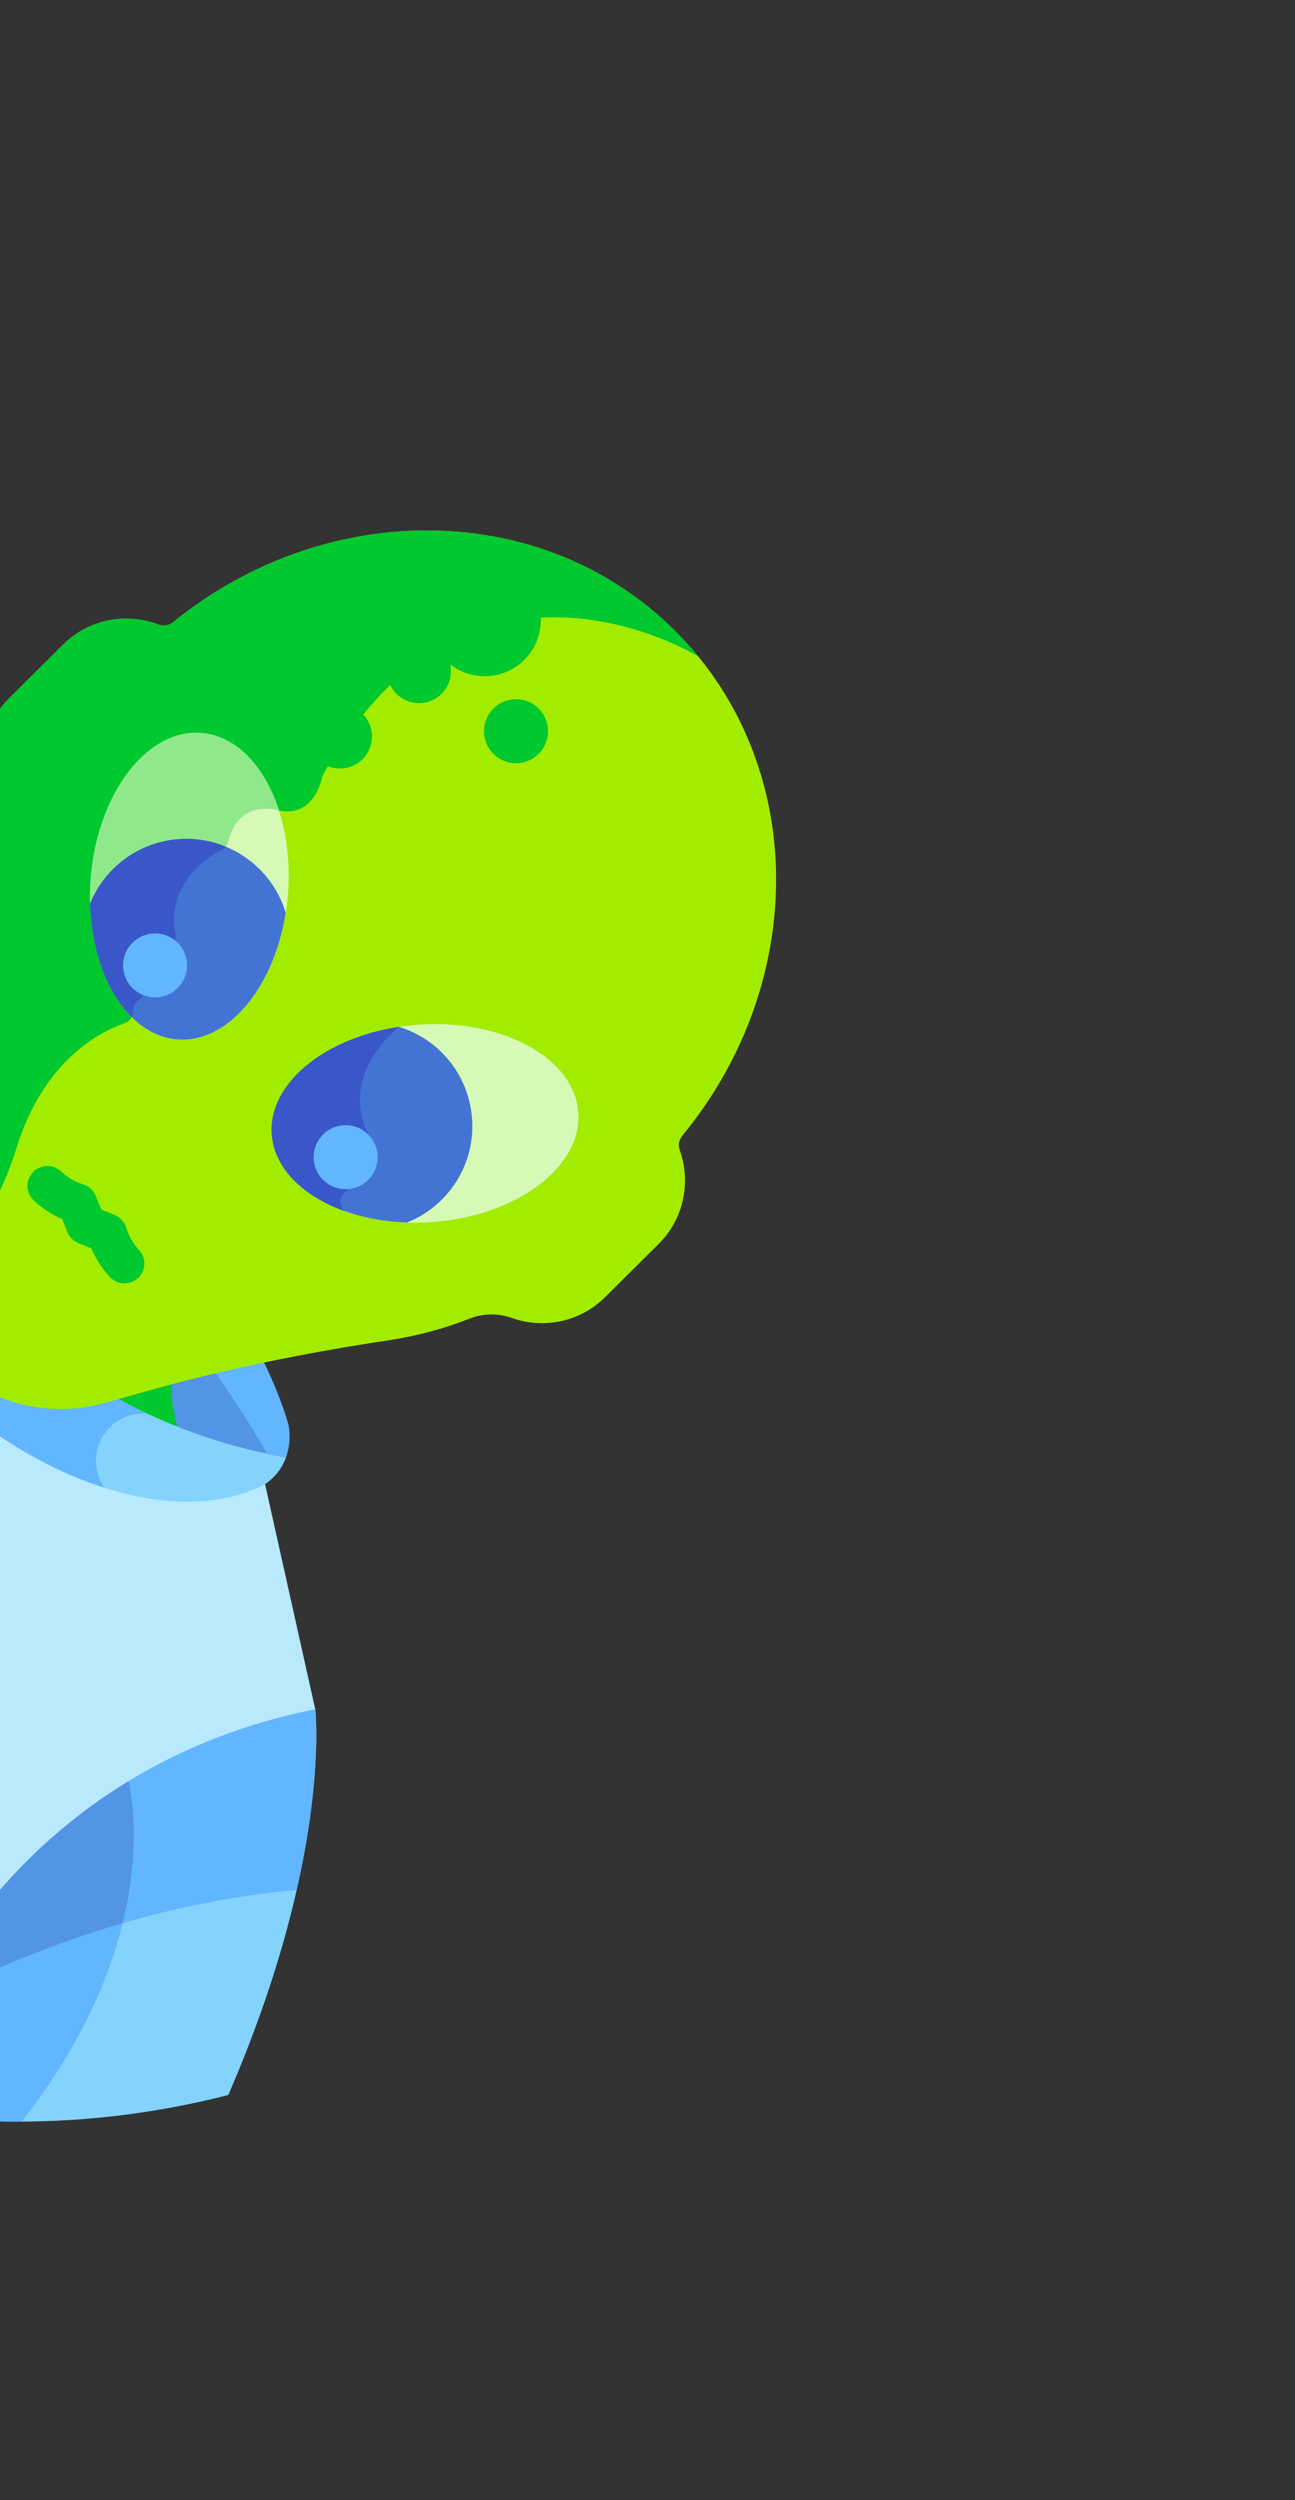 <svg width="144" height="278" viewBox="0 0 144 278" fill="none" xmlns="http://www.w3.org/2000/svg">
<rect x="0" y="0" width="144" height="278" fill="#333333" stroke="none"/>
<g clip-path="url(#clip0_235_2101)">
<path d="M25.386 232.947C28.229 226.378 30.263 220.443 31.706 215.235C31.709 215.221 31.714 215.206 31.718 215.193C36.13 199.236 35.053 190.052 35.053 190.052L34.388 189.382C1.44 195.939 -9.255 222.654 -9.255 222.654C-9.876 223.825 -10.723 224.971 -11.732 226.103C-11.732 226.103 -14.715 227.98 -18.967 233.568C-4.369 236.881 10.864 236.675 25.386 232.947Z" fill="#83D3FC"/>
<path d="M2.41 235.898C19.261 214.404 14.173 197.435 14.072 197.108C-3.141 207.392 -9.254 222.655 -9.254 222.655C-9.876 223.824 -10.722 224.971 -11.731 226.103C-11.731 226.103 -14.715 227.98 -18.965 233.569C-11.938 235.163 -4.763 235.934 2.41 235.898Z" fill="#61B6FF"/>
<path d="M35.053 190.052L34.388 189.382C1.44 195.939 -9.255 222.654 -9.255 222.654C-9.41 222.945 -9.578 223.235 -9.76 223.524C7.674 214.062 23.072 211.018 32.988 210.143C35.902 197.317 35.053 190.052 35.053 190.052Z" fill="#61B6FF"/>
<path d="M13.638 213.845C16.09 203.834 14.134 197.311 14.072 197.108C-3.141 207.393 -9.255 222.655 -9.255 222.655C-9.409 222.946 -9.578 223.236 -9.76 223.524C-1.359 218.966 6.567 215.899 13.638 213.845Z" fill="#5294E5"/>
<path d="M29.477 165.034C19.838 166.842 2.633 162.564 -8.049 151.815C-18.723 141.073 -23.831 127.855 -21.975 118.228L-46.014 108.472C-52.777 141.379 -79.56 151.904 -79.56 151.904C-83.139 153.776 -86.521 157.722 -89.899 162.089C-86.207 178.957 -77.831 195.01 -64.757 208.167C-51.683 221.323 -35.682 229.801 -18.838 233.6C-14.451 230.248 -10.483 226.891 -8.589 223.324C-8.589 223.324 2.106 196.609 35.054 190.052L29.477 165.034Z" fill="#B9E9FD"/>
<path d="M32.062 158.33C30.534 153.213 26.368 143.432 15.164 131.709C14.679 131.204 14.192 130.701 13.7 130.206L13.699 130.205C13.206 129.708 12.705 129.217 12.203 128.729C0.406 117.312 -9.481 113.083 -14.557 111.548C-14.723 111.504 -16.302 111.112 -18.046 111.765C-16.033 123.879 -10.385 135.508 -1.071 144.881C8.211 154.222 19.755 159.935 31.809 162.041C32.473 160.2 32.106 158.515 32.062 158.33Z" fill="#61B6FF"/>
<path d="M-1.743 145.548C6.999 154.346 18.454 160.548 29.708 161.649C18.284 141.957 1.975 125.545 -17.644 113.998C-16.246 125.628 -10.483 136.752 -1.743 145.548Z" fill="#5294E5"/>
<path d="M19.962 159.579C18.671 155.325 18.204 149.769 22.29 145.709L10.797 134.143L-1.157 146.022C5.071 152.14 12.28 156.66 19.962 159.579Z" fill="#00C82F"/>
<path d="M-1.695 145.502C-1.519 145.679 -1.336 145.846 -1.159 146.021L10.796 134.142L-0.698 122.576C-5.023 126.874 -10.992 126.06 -15.314 124.577C-12.351 132.191 -7.822 139.336 -1.695 145.502Z" fill="#04AD24"/>
<path d="M31.808 162.041C19.755 159.934 8.209 154.223 -1.073 144.882C-10.387 135.509 -16.032 123.879 -18.045 111.765C-19.165 112.185 -20.353 113.036 -21.278 114.691C-25.961 124.354 -21.049 140.072 -8.718 152.481C3.822 165.1 19.83 170.068 29.478 165.034C30.744 164.15 31.437 163.073 31.808 162.041Z" fill="#83D3FC"/>
<path d="M12.224 158.693C13.364 157.56 14.894 157.058 16.379 157.182C10.057 154.221 4.136 150.122 -1.071 144.881C-10.386 135.508 -16.032 123.879 -18.044 111.765C-19.166 112.184 -20.353 113.036 -21.278 114.691C-25.96 124.354 -21.049 140.071 -8.718 152.48C-2.408 158.83 4.779 163.241 11.593 165.416C10.178 163.355 10.388 160.517 12.224 158.693Z" fill="#61B6FF"/>
<path d="M75.577 127.857C75.576 127.854 75.575 127.853 75.574 127.85C75.38 127.313 75.514 126.716 75.876 126.275C89.887 109.273 89.892 85.064 75.189 70.268C60.504 55.49 36.335 55.326 19.249 69.179C18.803 69.54 18.204 69.654 17.662 69.465C17.614 69.449 17.566 69.433 17.519 69.415C13.995 68.102 9.86 68.849 7.031 71.661L1.044 77.61C-1.749 80.386 -2.538 84.445 -1.32 87.945C-0.791 89.465 -0.809 91.125 -1.407 92.617C-2.568 95.513 -3.391 98.513 -3.871 101.557C-5.346 110.886 -7.278 120.139 -9.914 129.21L-10.994 132.924C-15.062 146.918 -2.142 159.921 11.877 155.94L16.046 154.757C24.981 152.221 34.095 150.409 43.278 149.017C46.329 148.555 49.339 147.752 52.246 146.608C53.742 146.018 55.401 146.013 56.916 146.55C60.41 147.791 64.473 147.027 67.265 144.252L73.252 138.303C76.075 135.498 76.851 131.383 75.577 127.857Z" fill="#A2EC00"/>
<path d="M77.643 72.99C76.876 72.053 76.059 71.143 75.189 70.268C60.504 55.49 36.335 55.326 19.249 69.179C18.803 69.54 18.204 69.654 17.662 69.465C17.614 69.449 17.566 69.433 17.519 69.415C13.995 68.102 9.86 68.849 7.031 71.661L1.044 77.61C-1.749 80.386 -2.538 84.445 -1.32 87.945C-0.791 89.465 -0.809 91.125 -1.407 92.617C-2.568 95.513 -3.391 98.513 -3.871 101.557C-5.346 110.886 -7.278 120.139 -9.914 129.21L-10.994 132.924C-13.239 140.647 -10.308 148.066 -4.875 152.498C-10.459 143.249 -2.012 140.122 1.821 127.687C4.87 117.794 11.25 114.662 13.858 113.772C14.418 113.58 14.768 113.05 14.789 112.457C14.812 111.805 15.198 111.371 15.563 111.105C15.934 110.836 16.154 110.4 16.134 109.942C16.016 107.312 17.727 105.901 18.843 105.266C19.358 104.971 19.627 104.385 19.52 103.801C18.5 98.252 23.06 95.325 24.686 94.47C25.039 94.284 25.284 93.952 25.381 93.568C26.624 88.654 31.023 90.126 31.023 90.126C35.069 90.948 35.84 86.291 35.84 86.291C51.946 57.008 77.643 72.99 77.643 72.99Z" fill="#00C82F"/>
<path d="M15.409 138.931C15.4 138.921 14.424 137.896 14.053 136.557C13.871 135.899 13.394 135.361 12.762 135.101L11.257 134.484L10.648 132.974C10.392 132.34 9.857 131.859 9.199 131.673C7.878 131.299 6.867 130.332 6.826 130.293C5.964 129.437 4.572 129.435 3.708 130.292C2.842 131.154 2.836 132.554 3.697 133.42C3.852 133.575 5.07 134.765 6.916 135.547L7.502 137.002C7.727 137.56 8.159 137.995 8.714 138.222L10.165 138.816C10.935 140.667 12.117 141.893 12.271 142.048C13.133 142.915 14.533 142.918 15.399 142.057C16.265 141.197 16.269 139.796 15.409 138.931Z" fill="#00C82F"/>
<path d="M64.302 123.698C63.87 117.639 55.89 113.27 46.478 113.94C37.066 114.61 29.786 120.067 30.216 126.126C30.649 132.186 38.629 136.555 48.041 135.885C57.453 135.215 64.734 129.759 64.302 123.698Z" fill="#D7F9B7"/>
<path d="M49.117 133.4C53.638 128.907 53.662 121.599 49.167 117.076C47.78 115.68 46.124 114.714 44.364 114.176C36.003 115.448 29.82 120.527 30.218 126.124C30.607 131.577 37.108 135.659 45.263 135.934C46.664 135.374 47.979 134.53 49.117 133.4Z" fill="#4374D3"/>
<path d="M32.024 99.386C32.754 89.979 28.434 81.97 22.377 81.502C16.32 81.031 10.819 88.277 10.089 97.685C9.359 107.094 13.679 115.1 19.736 115.571C25.793 116.039 31.294 108.795 32.024 99.386Z" fill="#D7F9B7"/>
<path d="M14.634 113.078C14.727 112.889 14.781 112.677 14.788 112.457C14.81 111.805 15.196 111.371 15.562 111.104C15.933 110.834 16.153 110.398 16.133 109.94C16.015 107.31 17.726 105.9 18.842 105.264C19.357 104.97 19.625 104.385 19.518 103.8C18.499 98.252 23.059 95.324 24.686 94.468C25.037 94.284 25.283 93.951 25.381 93.566C26.624 88.652 31.021 90.126 31.021 90.126C29.443 85.225 26.271 81.805 22.377 81.504C16.32 81.033 10.818 88.279 10.089 97.687C9.588 104.134 11.458 109.92 14.634 113.078Z" fill="#8FE98A"/>
<path d="M12.579 96.629C17.1 92.137 24.408 92.159 28.902 96.682C30.29 98.078 31.244 99.739 31.771 101.502C30.447 109.856 25.33 116.007 19.734 115.573C14.284 115.149 10.244 108.623 10.021 100.467C10.588 99.068 11.441 97.76 12.579 96.629Z" fill="#4374D3"/>
<path d="M14.635 113.076C14.726 112.888 14.78 112.676 14.788 112.457C14.81 111.805 15.196 111.371 15.563 111.104C15.934 110.834 16.153 110.398 16.134 109.94C16.016 107.31 17.727 105.9 18.843 105.264C19.358 104.97 19.626 104.385 19.518 103.8C18.499 98.252 23.06 95.324 24.686 94.468C24.846 94.385 24.981 94.27 25.093 94.134C20.93 92.43 15.97 93.259 12.578 96.629C11.44 97.761 10.588 99.068 10.02 100.467C10.166 105.77 11.924 110.381 14.635 113.076Z" fill="#3957C9"/>
<path d="M19.751 109.867C18.357 111.252 16.105 111.246 14.72 109.852C13.334 108.457 13.342 106.205 14.736 104.82C16.13 103.435 18.382 103.441 19.768 104.836C21.153 106.23 21.145 108.482 19.751 109.867Z" fill="#61B6FF"/>
<path d="M49.1 77.148C47.706 78.533 45.453 78.526 44.067 77.132C42.682 75.738 42.689 73.485 44.083 72.1C45.477 70.715 47.73 70.722 49.116 72.116C50.501 73.51 50.494 75.763 49.1 77.148Z" fill="#00C82F"/>
<path d="M59.889 83.829C58.495 85.214 56.242 85.207 54.856 83.813C53.471 82.419 53.478 80.166 54.872 78.781C56.266 77.395 58.52 77.402 59.905 78.796C61.29 80.19 61.283 82.444 59.889 83.829Z" fill="#00C82F"/>
<path d="M40.315 84.419C38.921 85.804 36.667 85.797 35.282 84.403C33.897 83.009 33.904 80.756 35.298 79.371C36.692 77.986 38.945 77.993 40.331 79.387C41.716 80.781 41.709 83.034 40.315 84.419Z" fill="#00C82F"/>
<path d="M58.293 73.379C55.851 75.806 51.904 75.794 49.477 73.352C47.05 70.909 47.062 66.962 49.505 64.535C51.947 62.108 55.895 62.12 58.322 64.562C60.749 67.004 60.735 70.952 58.293 73.379Z" fill="#00C82F"/>
<path d="M30.221 126.125C30.489 129.903 33.695 133.023 38.352 134.674C36.981 133.293 38.814 132.205 38.814 132.205L40.957 126.159C37.632 119.213 44.366 114.176 44.366 114.176C36.004 115.448 29.822 120.527 30.221 126.125Z" fill="#3957C9"/>
<path d="M40.942 131.191C39.548 132.576 37.294 132.569 35.909 131.175C34.524 129.782 34.531 127.528 35.925 126.143C37.319 124.758 39.572 124.765 40.958 126.159C42.343 127.553 42.336 129.806 40.942 131.191Z" fill="#61B6FF"/>
</g>
<defs>
<clipPath id="clip0_235_2101">
<rect width="196.469" height="196.469" fill="white" transform="translate(5.361) rotate(45.181)"/>
</clipPath>
</defs>
</svg>
